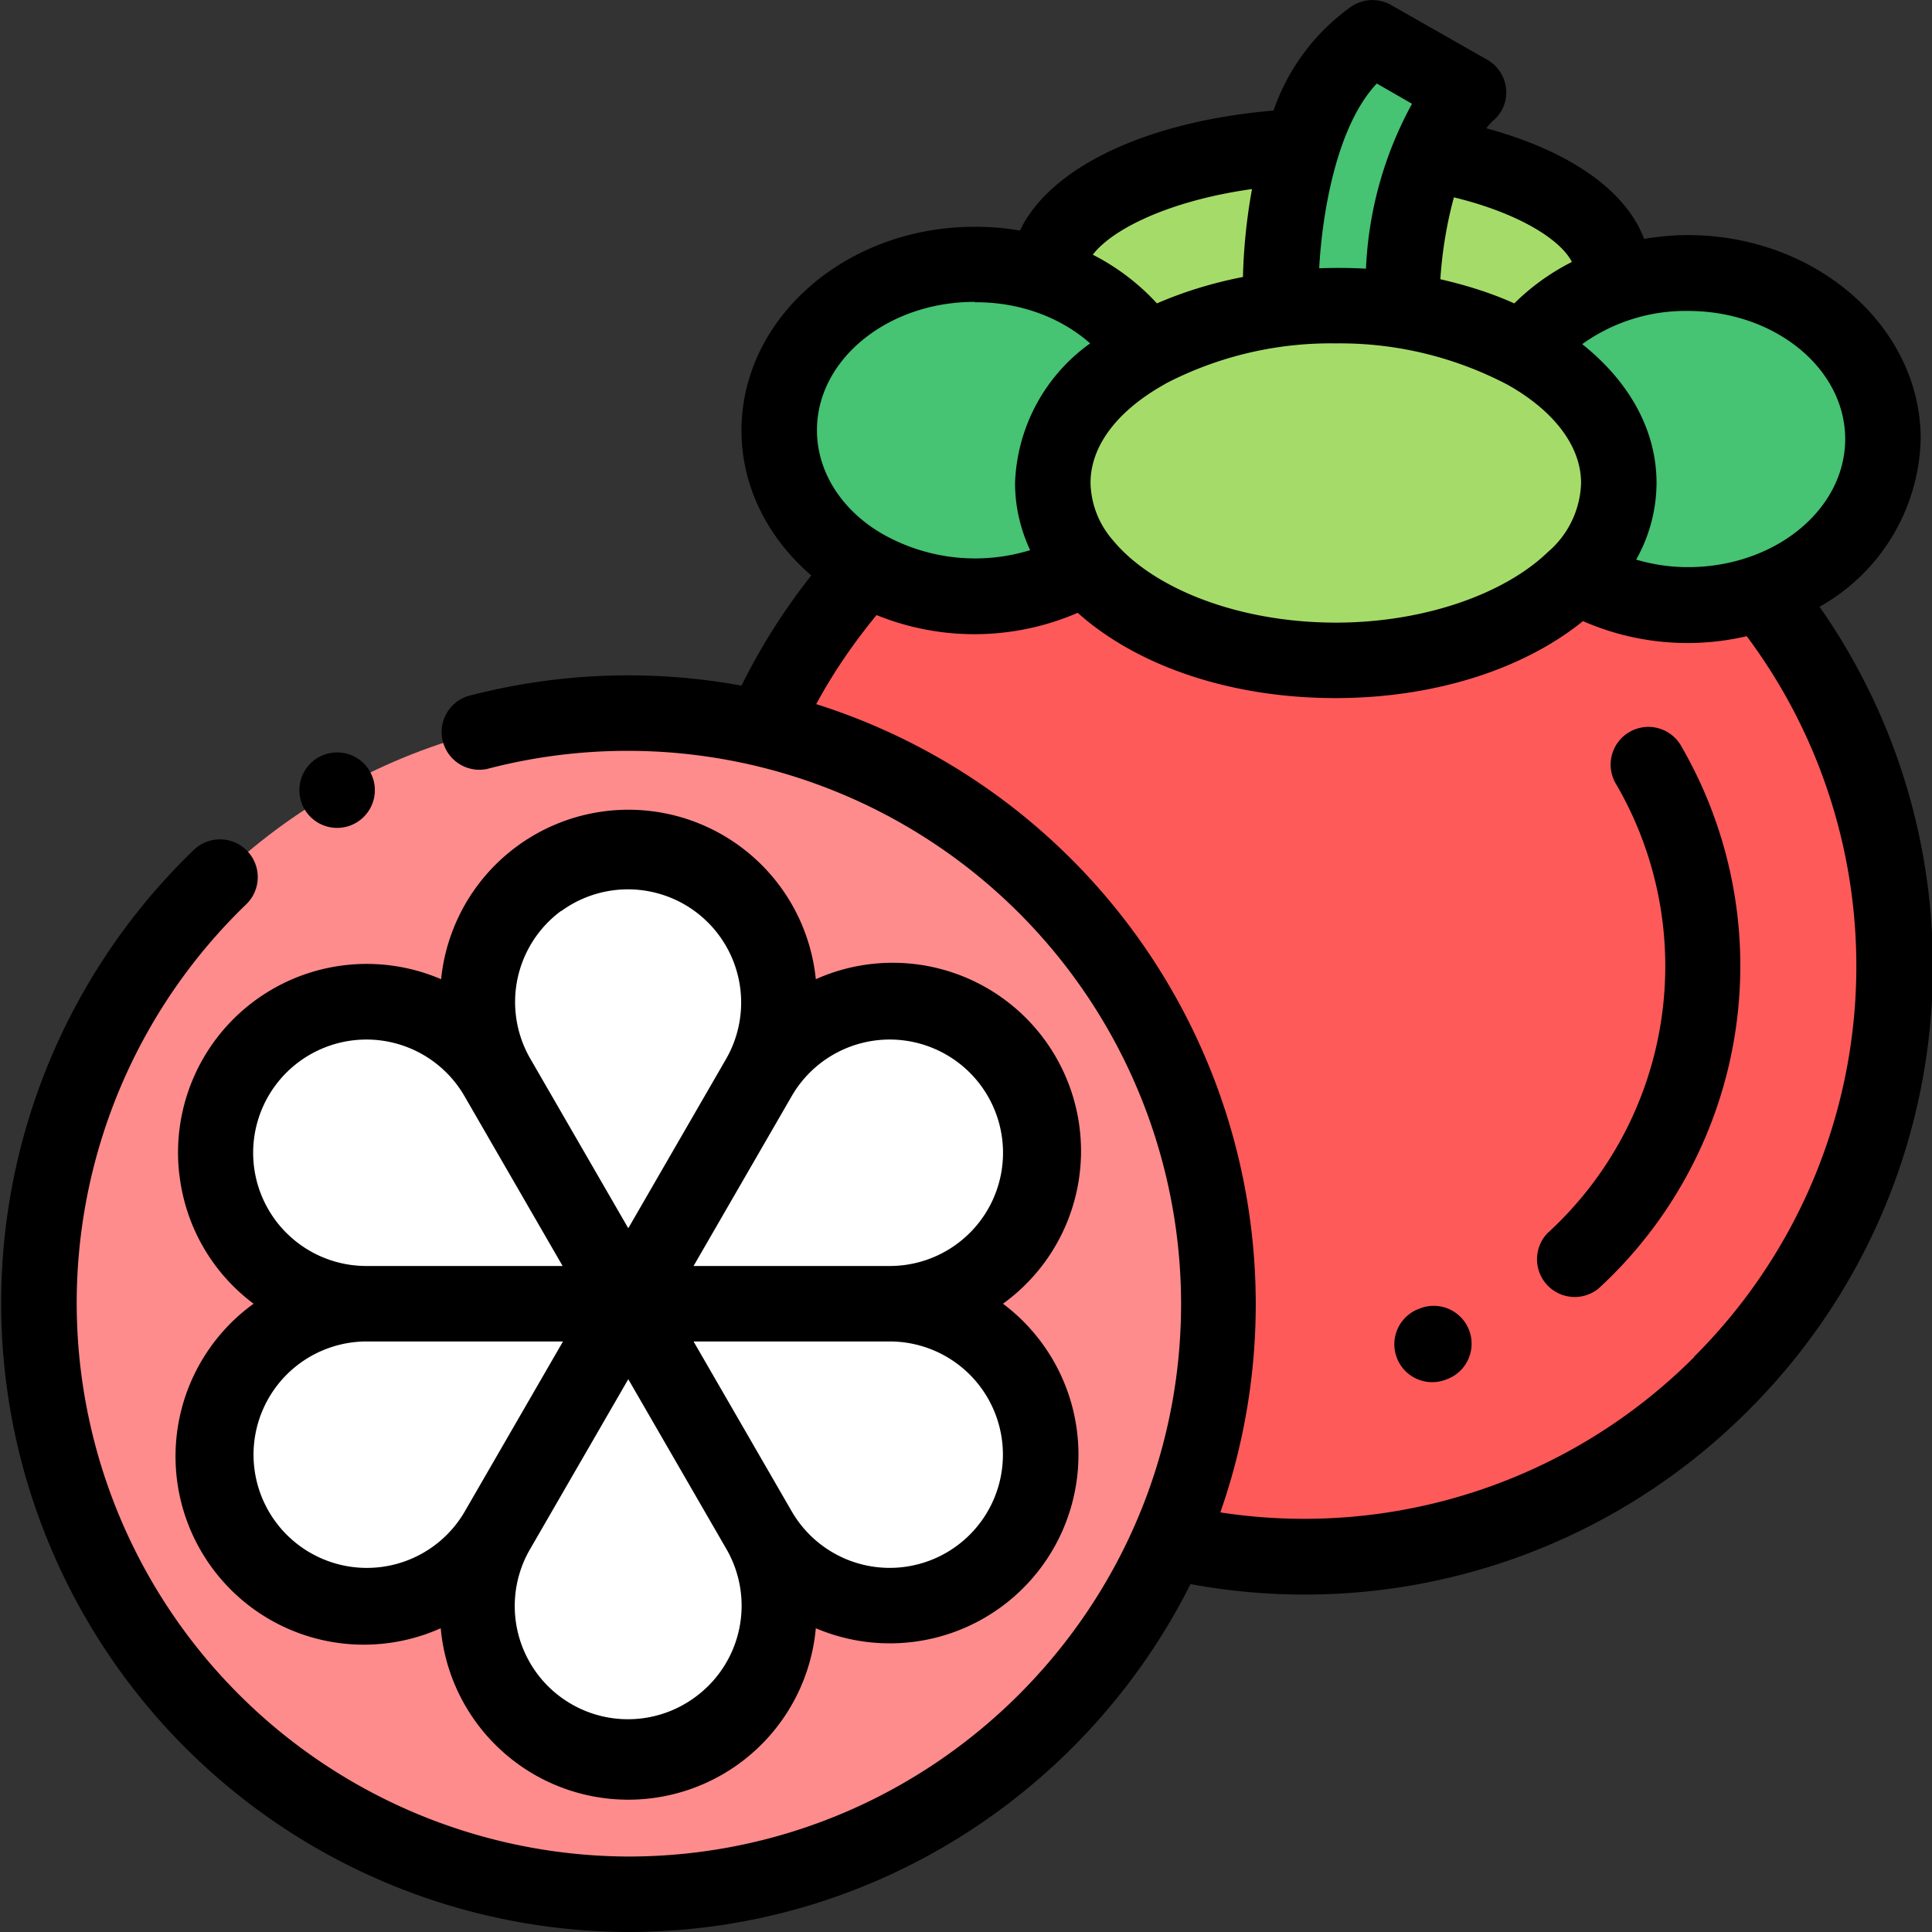 <svg version="1.1" id="Capa_1" xmlns="http://www.w3.org/2000/svg" x="0" y="0" viewBox="0 0 512 512" xml:space="preserve">
  <rect x="0" y="0" width="512" height="512" fill="#333333" stroke="none"/>
  <path d="M303.8 93.1C317 85.6 334.7 81 354 81c19 0 36.4 4.4 49.6 11.8 5.6-7.6 14-13.5 23.7-17v-3.4c0-14-18.8-26-45.7-31l-38.8-2.5c-36.7 2.2-65.1 16.3-65.1 33.5v.9a50 50 0 0 1 26 19.8z" fill="#a5dc69"/>
  <circle cx="345.5" cy="256" r="156.5" fill="#ff5a5a"/>
  <ellipse cx="354" cy="128" rx="75" ry="47" fill="#a5dc69"/>
  <g fill="#46c373">
    <path d="M279 128c0-13.8 9.6-26.3 24.8-34.9a53.6 53.6 0 0 0-45.5-23c-28.6 0-51.8 19.6-51.8 44s23.2 43.9 51.8 43.9c11 0 21.1-3 29.5-7.9A34 34 0 0 1 279 128z"/>
    <path d="M447.3 72.4a54.4 54.4 0 0 0-43.7 20.4C419.2 101.4 429 114 429 128c0 9-4 17.4-11 24.5a58 58 0 0 0 29.3 7.8c28.6 0 51.7-19.7 51.7-44s-23.1-44-51.7-44z"/>
  </g>
  <circle cx="166.5" cy="345.5" r="156.5" fill="#ff8c8c"/>
  <g fill="#fff">
    <path d="m131.9 285.5 34.6 60 34.6-60a40 40 0 0 0-58.4-52.2 40 40 0 0 0-10.8 52.2z"/>
    <path d="m201.1 405.5-34.6-60-34.6 60a40 40 0 0 0 58.4 52.2 40 40 0 0 0 10.8-52.2z"/>
    <path d="m201.1 285.5-34.6 60h69.3a40 40 0 0 0 16-76.6 40 40 0 0 0-50.7 16.6z"/>
    <path d="m131.9 405.5 34.6-60H97.2a40 40 0 0 0-16 76.6 40 40 0 0 0 50.7-16.6z"/>
    <path d="M97.2 345.5h69.3l-34.6-60a40 40 0 0 0-74.4 24.4 40 40 0 0 0 39.7 35.6z"/>
    <path d="M235.8 345.5h-69.3l34.6 60a40 40 0 0 0 74.4-24.4 40 40 0 0 0-39.7-35.6z"/>
  </g>
  <path d="M339.3 77s-.5-51 24.4-67L389 24.3s-16.7 15.4-17.5 54.8L339.3 77z" fill="#46c373"/>
  <path d="M89.3 219.4a10 10 0 0 0 8.7-15 10 10 0 1 0-8.7 15z"/>
  <path d="M482.2 160.8a52.4 52.4 0 0 0 26.8-44.5c0-29.7-27.7-54-61.7-54-4 0-7.8.4-11.6 1C430.9 50.5 416 40 393.9 34c1-1.3 1.7-2 2-2.2a9.7 9.7 0 0 0 3.2-8.5 10 10 0 0 0-5.2-7.6L368.6 1.3a10 10 0 0 0-10.3.3 56.2 56.2 0 0 0-20.8 27.7c-34 2.9-59.3 15.2-67.2 31.8-4-.7-8-1-12-1-34.1 0-61.8 24.2-61.8 54 0 15 7.1 28.6 18.5 38.4-7.2 9.1-13.4 18.9-18.5 29.2a166.8 166.8 0 0 0-72.6 2.8 10 10 0 0 0 5.1 19.3 146.7 146.7 0 0 1 184 141.7c0 80.8-65.7 146.5-146.5 146.5A146.7 146.7 0 0 1 65.2 239.7a10 10 0 0 0-13.8-14.5A166.7 166.7 0 0 0 166.5 512c65.1 0 121.6-37.6 149-92.2a166 166 0 0 0 147.8-46 166.1 166.1 0 0 0 18.9-213zm6.8-44.5c0 18.8-18.7 34-41.7 34-4.7 0-9.3-.7-13.7-2A41.7 41.7 0 0 0 439 128c0-14.2-7.4-27-19.7-36.8a47 47 0 0 1 28-8.8c23 0 41.7 15.2 41.7 34zm-193 28.1-1.3-1.5A23.9 23.9 0 0 1 289 128c0-10 7.3-19.1 19-25.8l1.2-.7A95 95 0 0 1 354 91a95.5 95.5 0 0 1 45.6 11c11.9 6.7 19.4 16 19.4 26a25 25 0 0 1-8.8 18.3c-11.4 11-32.6 18.7-56.2 18.7-25 0-47.1-8.5-58-20.6zm120.6-75a60.6 60.6 0 0 0-15.3 11c-6-2.7-12.6-4.8-19.6-6.4.6-8.7 2-15.8 3.6-21.7 17.3 4.2 28.4 11.3 31.3 17.2zm-51.8-47.3 9.4 5.4A99.8 99.8 0 0 0 362 71.2a133.5 133.5 0 0 0-12.4-.1c.7-13.4 4.3-37.4 15.3-49zm-33 28c-1.8 9.7-2.3 18.4-2.4 23.3-8.2 1.6-15.9 4-22.8 7a60.1 60.1 0 0 0-17-12.9c5.1-6.7 20.1-14.3 42.2-17.4zm-73.5 30C270 80 281 84 288.9 91a47.5 47.5 0 0 0-19.9 37c0 6.2 1.4 12.2 4 17.8a49.7 49.7 0 0 1-38.6-4c-10.8-6-17.9-16.3-17.9-27.8 0-18.7 18.7-34 41.8-34zM449 359.6a146 146 0 0 1-125.6 41.2 166.8 166.8 0 0 0-107.1-214.2c4.5-8.3 9.9-16.2 16-23.6a68.9 68.9 0 0 0 53.3-.6c15.4 13.8 40 22.6 68.3 22.6 26.7 0 50.2-7.9 65.6-20.4a69 69 0 0 0 43.4 4 146.1 146.1 0 0 1-14 191z"/>
  <path d="M47.5 311c1.6 14.3 9 26.5 19.7 34.5a49.9 49.9 0 0 0 49.6 86 49.9 49.9 0 0 0 99.4 0 50 50 0 0 0 49.6-86 49.9 49.9 0 0 0-49.6-86 49.9 49.9 0 0 0-99.3 0 50 50 0 0 0-69.4 51.6zm37.7 102a30 30 0 0 1 12-57.5h52l-26 45a30 30 0 0 1-38 12.5zm99.1 36.7a30 30 0 0 1-43.8-39.2l26-45 26 45a30 30 0 0 1-8.2 39.2zm81.3-67.5a30 30 0 0 1-55.8 18.3l-26-45h52a30 30 0 0 1 29.8 26.7zM247.8 278a30 30 0 0 1-12 57.5h-52l26-45a30 30 0 0 1 38-12.5zm-99-36.6a30 30 0 0 1 43.7 39.1l-26 45-26-45a30 30 0 0 1 8.2-39.1zM85.1 278a30 30 0 0 1 38 12.5l26 45h-52a30 30 0 0 1-12-57.5z"/>
  <path d="M445.7 198a10 10 0 1 0-17.3 10 95.8 95.8 0 0 1-18.3 118.8 10 10 0 0 0 13.5 14.7A116.1 116.1 0 0 0 445.7 198z"/>
  <path d="m376.7 346.6-.8.3a10 10 0 1 0 7.3 18.7 10 10 0 1 0-6.5-19z"/>
</svg>
